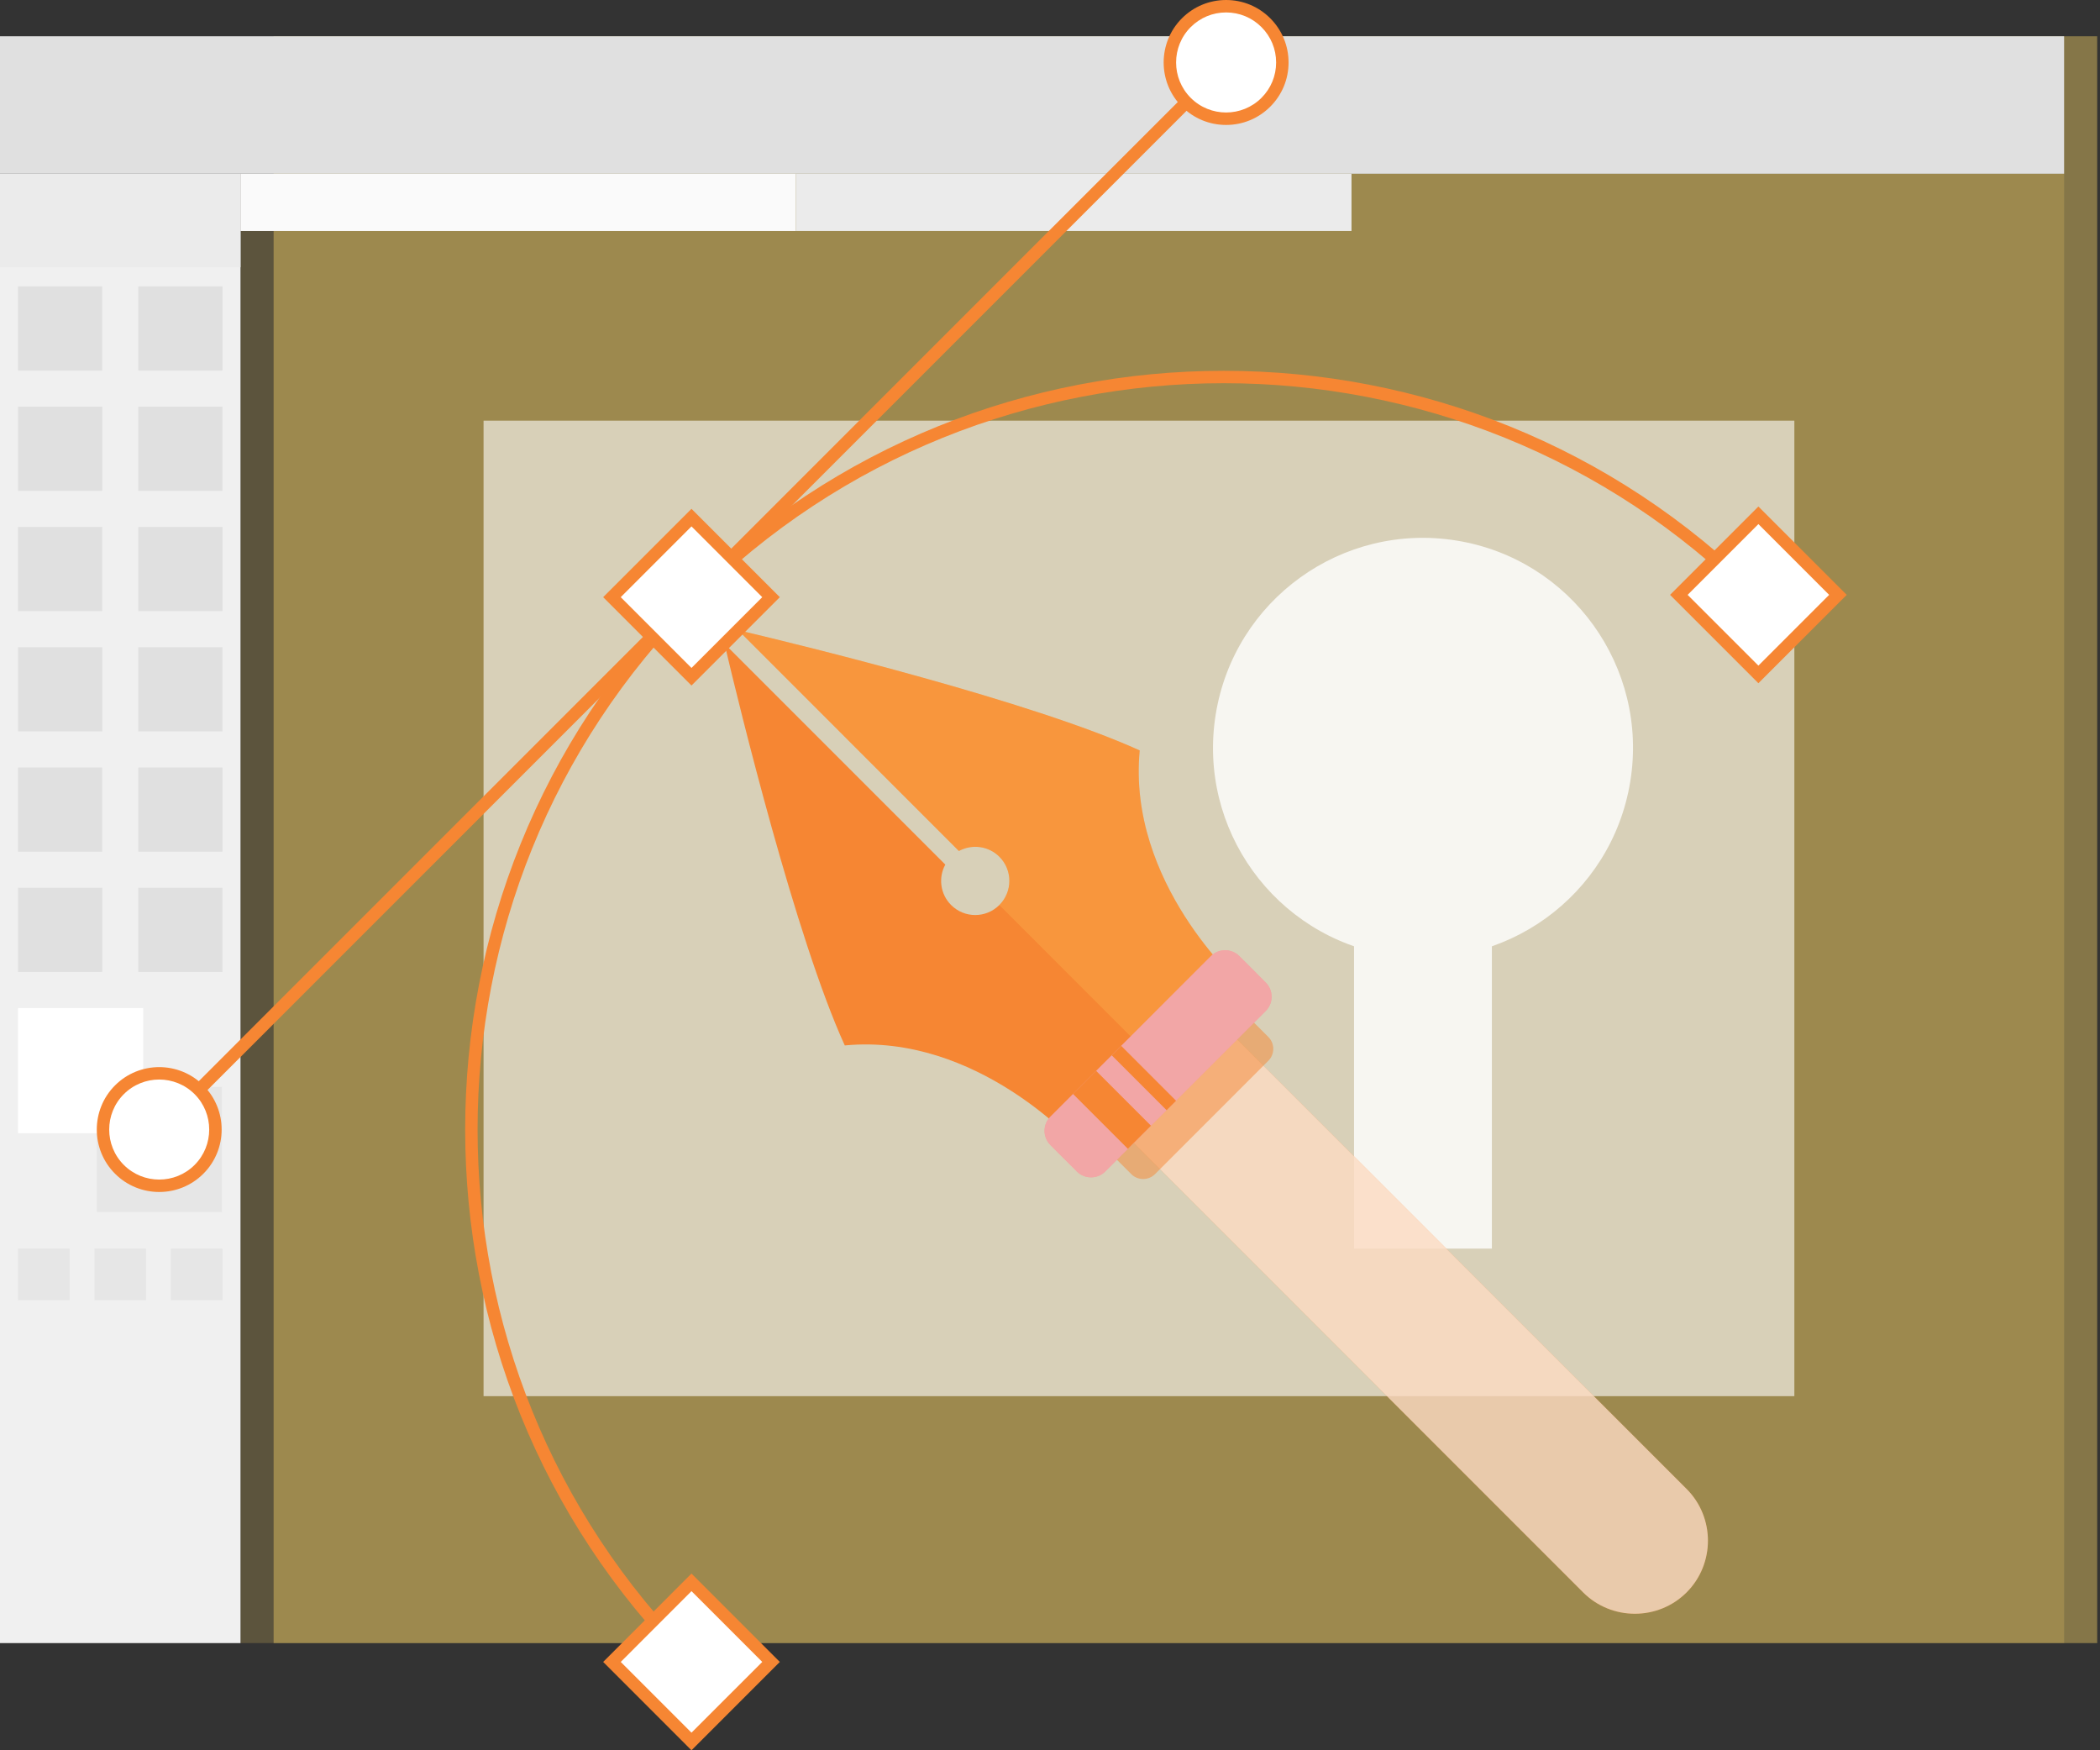 <svg width="90" height="75" viewBox="0 0 90 75" fill="none"
    xmlns="http://www.w3.org/2000/svg">
    <rect x="0" y="0" width="90" height="75" fill="#333333" stroke="none"/>
    <path opacity="0.4" d="M89.88 1.554H11.727V70.407H89.88V1.554Z" fill="#FFDA68"/>
    <path opacity="0.2" d="M88.462 7.444H10.308V70.407H88.462V7.444Z" fill="#FFDA68"/>
    <path opacity="0.6" d="M76.901 18.025H20.724V59.826H76.901V18.025Z" fill="white"/>
    <path d="M-0 70.407H10.308L10.308 7.444H-0L-0 70.407Z" fill="#F0F0F0"/>
    <path d="M-0 11.453L10.308 11.453V7.445L-0 7.445V11.453Z" fill="#EBEBEB"/>
    <path d="M0 7.444L88.462 7.444V1.554L0 1.554V7.444Z" fill="#E0E0E0"/>
    <path d="M10.308 9.899L34.114 9.899V7.444L10.308 7.444V9.899Z" fill="#FAFAFA"/>
    <path d="M57.921 7.444H34.114V9.898H57.921V7.444Z" fill="#EBEBEB"/>
    <path d="M4.38 12.271H0.772V15.879H4.38V12.271Z" fill="#E0E0E0"/>
    <path d="M9.535 12.271H5.927V15.879H9.535V12.271Z" fill="#E0E0E0"/>
    <path d="M5.926 21.033H9.534V17.425H5.926V21.033Z" fill="#E0E0E0"/>
    <path d="M0.773 21.033H4.381V17.425H0.773L0.773 21.033Z" fill="#E0E0E0"/>
    <path d="M4.38 22.579H0.772V26.187H4.38V22.579Z" fill="#E0E0E0"/>
    <path d="M9.535 22.579H5.927V26.187H9.535V22.579Z" fill="#E0E0E0"/>
    <path d="M5.926 31.341H9.534V27.733H5.926V31.341Z" fill="#E0E0E0"/>
    <path d="M0.773 31.341H4.381V27.733H0.773L0.773 31.341Z" fill="#E0E0E0"/>
    <path d="M4.38 32.887H0.772V36.495H4.38V32.887Z" fill="#E0E0E0"/>
    <path d="M9.535 32.887H5.927V36.495H9.535V32.887Z" fill="#E0E0E0"/>
    <path d="M5.926 41.649H9.534V38.041H5.926V41.649Z" fill="#E0E0E0"/>
    <path d="M0.773 41.649H4.381V38.041H0.773L0.773 41.649Z" fill="#E0E0E0"/>
    <path d="M0.774 55.714H2.984L2.984 53.503H0.774L0.774 55.714Z" fill="#E6E6E6"/>
    <path d="M7.324 55.714H9.535V53.503H7.324V55.714Z" fill="#E6E6E6"/>
    <path d="M4.049 55.714H6.26V53.503H4.049V55.714Z" fill="#E6E6E6"/>
    <path d="M4.15 51.934H9.513V46.572H4.15L4.15 51.934Z" fill="#E6E6E6"/>
    <path d="M0.774 48.557H6.137L6.137 43.195H0.774L0.774 48.557Z" fill="white"/>
    <g opacity="0.8">
        <path d="M69.869 33.489C70.665 28.583 67.333 23.96 62.428 23.164C57.522 22.368 52.899 25.7 52.103 30.605C51.307 35.511 54.638 40.134 59.544 40.93C64.45 41.726 69.073 38.395 69.869 33.489Z" fill="white"/>
        <path d="M63.938 53.503V38.041H58.031V53.503H63.938Z" fill="white"/>
    </g>
    <path d="M53.107 42.108L46.157 49.057C46.157 49.057 41.874 44.255 36.204 44.797C34.106 40.194 31.71 30.384 31.05 27.585L40.513 37.048C40.209 37.604 40.293 38.312 40.762 38.781C41.334 39.352 42.257 39.352 42.828 38.781C43.4 38.209 43.402 37.284 42.831 36.713C42.361 36.243 41.651 36.162 41.095 36.466L31.632 27.002C34.431 27.663 44.241 30.059 48.844 32.156C48.304 37.824 53.107 42.108 53.107 42.108Z" fill="#F68633"/>
    <path opacity="0.2" d="M48.844 32.157C44.242 30.059 34.43 27.664 31.63 27.003L41.093 36.466C41.651 36.161 42.361 36.242 42.831 36.713C43.402 37.283 43.398 38.21 42.828 38.78L49.63 45.583L53.106 42.106C53.106 42.107 48.304 37.824 48.844 32.157Z" fill="#FFDA68"/>
    <g opacity="0.8">
        <path d="M72.282 68.235C71.063 69.454 69.068 69.454 67.849 68.235L47.468 47.854L51.901 43.42L72.282 63.801C73.502 65.02 73.502 67.016 72.282 68.235Z" fill="#F68633"/>
        <path opacity="0.7" d="M72.282 68.235C71.063 69.454 69.068 69.454 67.849 68.235L47.468 47.854L51.901 43.42L72.282 63.801C73.502 65.02 73.502 67.016 72.282 68.235Z" fill="white"/>
    </g>
    <path opacity="0.5" d="M54.359 45.452L49.5 50.312C49.22 50.591 48.763 50.591 48.484 50.312L47.254 49.082C46.975 48.803 46.975 48.346 47.254 48.067L52.114 43.207C52.393 42.928 52.85 42.928 53.13 43.207L54.359 44.437C54.639 44.716 54.639 45.173 54.359 45.452Z" fill="#F68633"/>
    <path d="M54.247 43.321L47.369 50.199C47.033 50.534 46.484 50.534 46.148 50.199L45.017 49.067C44.681 48.732 44.681 48.182 45.017 47.847L51.895 40.968C52.23 40.633 52.779 40.633 53.115 40.968L54.246 42.1C54.582 42.436 54.582 42.985 54.247 43.321Z" fill="#FF8080"/>
    <path opacity="0.4" d="M54.247 43.321L47.369 50.199C47.033 50.534 46.484 50.534 46.148 50.199L45.017 49.067C44.681 48.732 44.681 48.182 45.017 47.847L51.895 40.968C52.23 40.633 52.779 40.633 53.115 40.968L54.246 42.1C54.582 42.436 54.582 42.985 54.247 43.321Z" fill="#E0E0E0"/>
    <path d="M46.976 45.885L45.986 46.875L48.338 49.227L49.328 48.237L46.976 45.885Z" fill="#F68633"/>
    <path d="M49.997 47.573L50.403 47.167L48.051 44.815L47.645 45.221L49.997 47.573Z" fill="#F68633"/>
    <path d="M29.448 71.403C16.765 58.72 16.765 38.084 29.448 25.401C42.13 12.718 62.767 12.718 75.45 25.401L75.073 25.777C62.598 13.302 42.299 13.302 29.824 25.777C17.349 38.253 17.349 58.551 29.824 71.026L29.448 71.403Z" fill="#F68633"/>
    <path d="M52.26 2.588L6.635 48.213L7.011 48.589L52.636 2.965L52.26 2.588Z" fill="#F68633"/>
    <path d="M29.635 22.18L26.226 25.589L29.635 28.998L33.044 25.589L29.635 22.18Z" fill="white"/>
    <path d="M29.635 29.375L25.85 25.589L29.635 21.803L33.421 25.589L29.635 29.375ZM26.603 25.589L29.635 28.622L32.668 25.589L29.635 22.556L26.603 25.589Z" fill="#F68633"/>
    <path d="M29.634 67.805L26.225 71.214L29.634 74.623L33.042 71.214L29.634 67.805Z" fill="white"/>
    <path d="M29.635 75L25.85 71.214L29.635 67.428L33.421 71.214L29.635 75ZM26.603 71.214L29.635 74.246L32.668 71.214L29.635 68.181L26.603 71.214Z" fill="#F68633"/>
    <path d="M75.358 22.081L71.949 25.49L75.358 28.899L78.767 25.49L75.358 22.081Z" fill="white"/>
    <path d="M75.36 29.276L71.574 25.49L75.36 21.704L79.146 25.49L75.36 29.276ZM72.327 25.49L75.36 28.522L78.392 25.49L75.36 22.457L72.327 25.49Z" fill="#F68633"/>
    <path d="M52.547 5.088C53.879 5.088 54.958 4.008 54.958 2.677C54.958 1.346 53.879 0.266 52.547 0.266C51.216 0.266 50.137 1.346 50.137 2.677C50.137 4.008 51.216 5.088 52.547 5.088Z" fill="white"/>
    <path d="M52.547 5.354C51.832 5.354 51.16 5.076 50.654 4.57C49.61 3.526 49.61 1.828 50.654 0.784C51.16 0.279 51.832 0 52.547 0C53.262 0 53.934 0.278 54.44 0.784C54.945 1.29 55.224 1.962 55.224 2.677C55.224 3.392 54.946 4.064 54.44 4.57C53.934 5.076 53.262 5.354 52.547 5.354ZM52.547 0.533C51.974 0.533 51.436 0.756 51.031 1.161C50.195 1.997 50.195 3.357 51.031 4.193C51.867 5.03 53.227 5.029 54.063 4.193C54.468 3.788 54.691 3.25 54.691 2.677C54.691 2.104 54.468 1.566 54.063 1.161C53.658 0.756 53.12 0.533 52.547 0.533Z" fill="#F68633"/>
    <path d="M6.823 50.812C8.154 50.812 9.233 49.733 9.233 48.401C9.233 47.07 8.154 45.991 6.823 45.991C5.491 45.991 4.412 47.07 4.412 48.401C4.412 49.733 5.491 50.812 6.823 50.812Z" fill="white"/>
    <path d="M6.823 51.077C6.138 51.077 5.452 50.816 4.93 50.294C3.887 49.251 3.887 47.552 4.93 46.509C5.974 45.465 7.672 45.465 8.716 46.509C9.76 47.553 9.76 49.251 8.716 50.294C8.194 50.816 7.509 51.077 6.823 51.077ZM6.823 46.258C6.274 46.258 5.725 46.467 5.307 46.885C4.471 47.721 4.471 49.082 5.307 49.918C6.143 50.754 7.504 50.754 8.34 49.918C9.175 49.082 9.175 47.722 8.34 46.885C7.922 46.468 7.372 46.258 6.823 46.258Z" fill="#F68633"/>
</svg>

